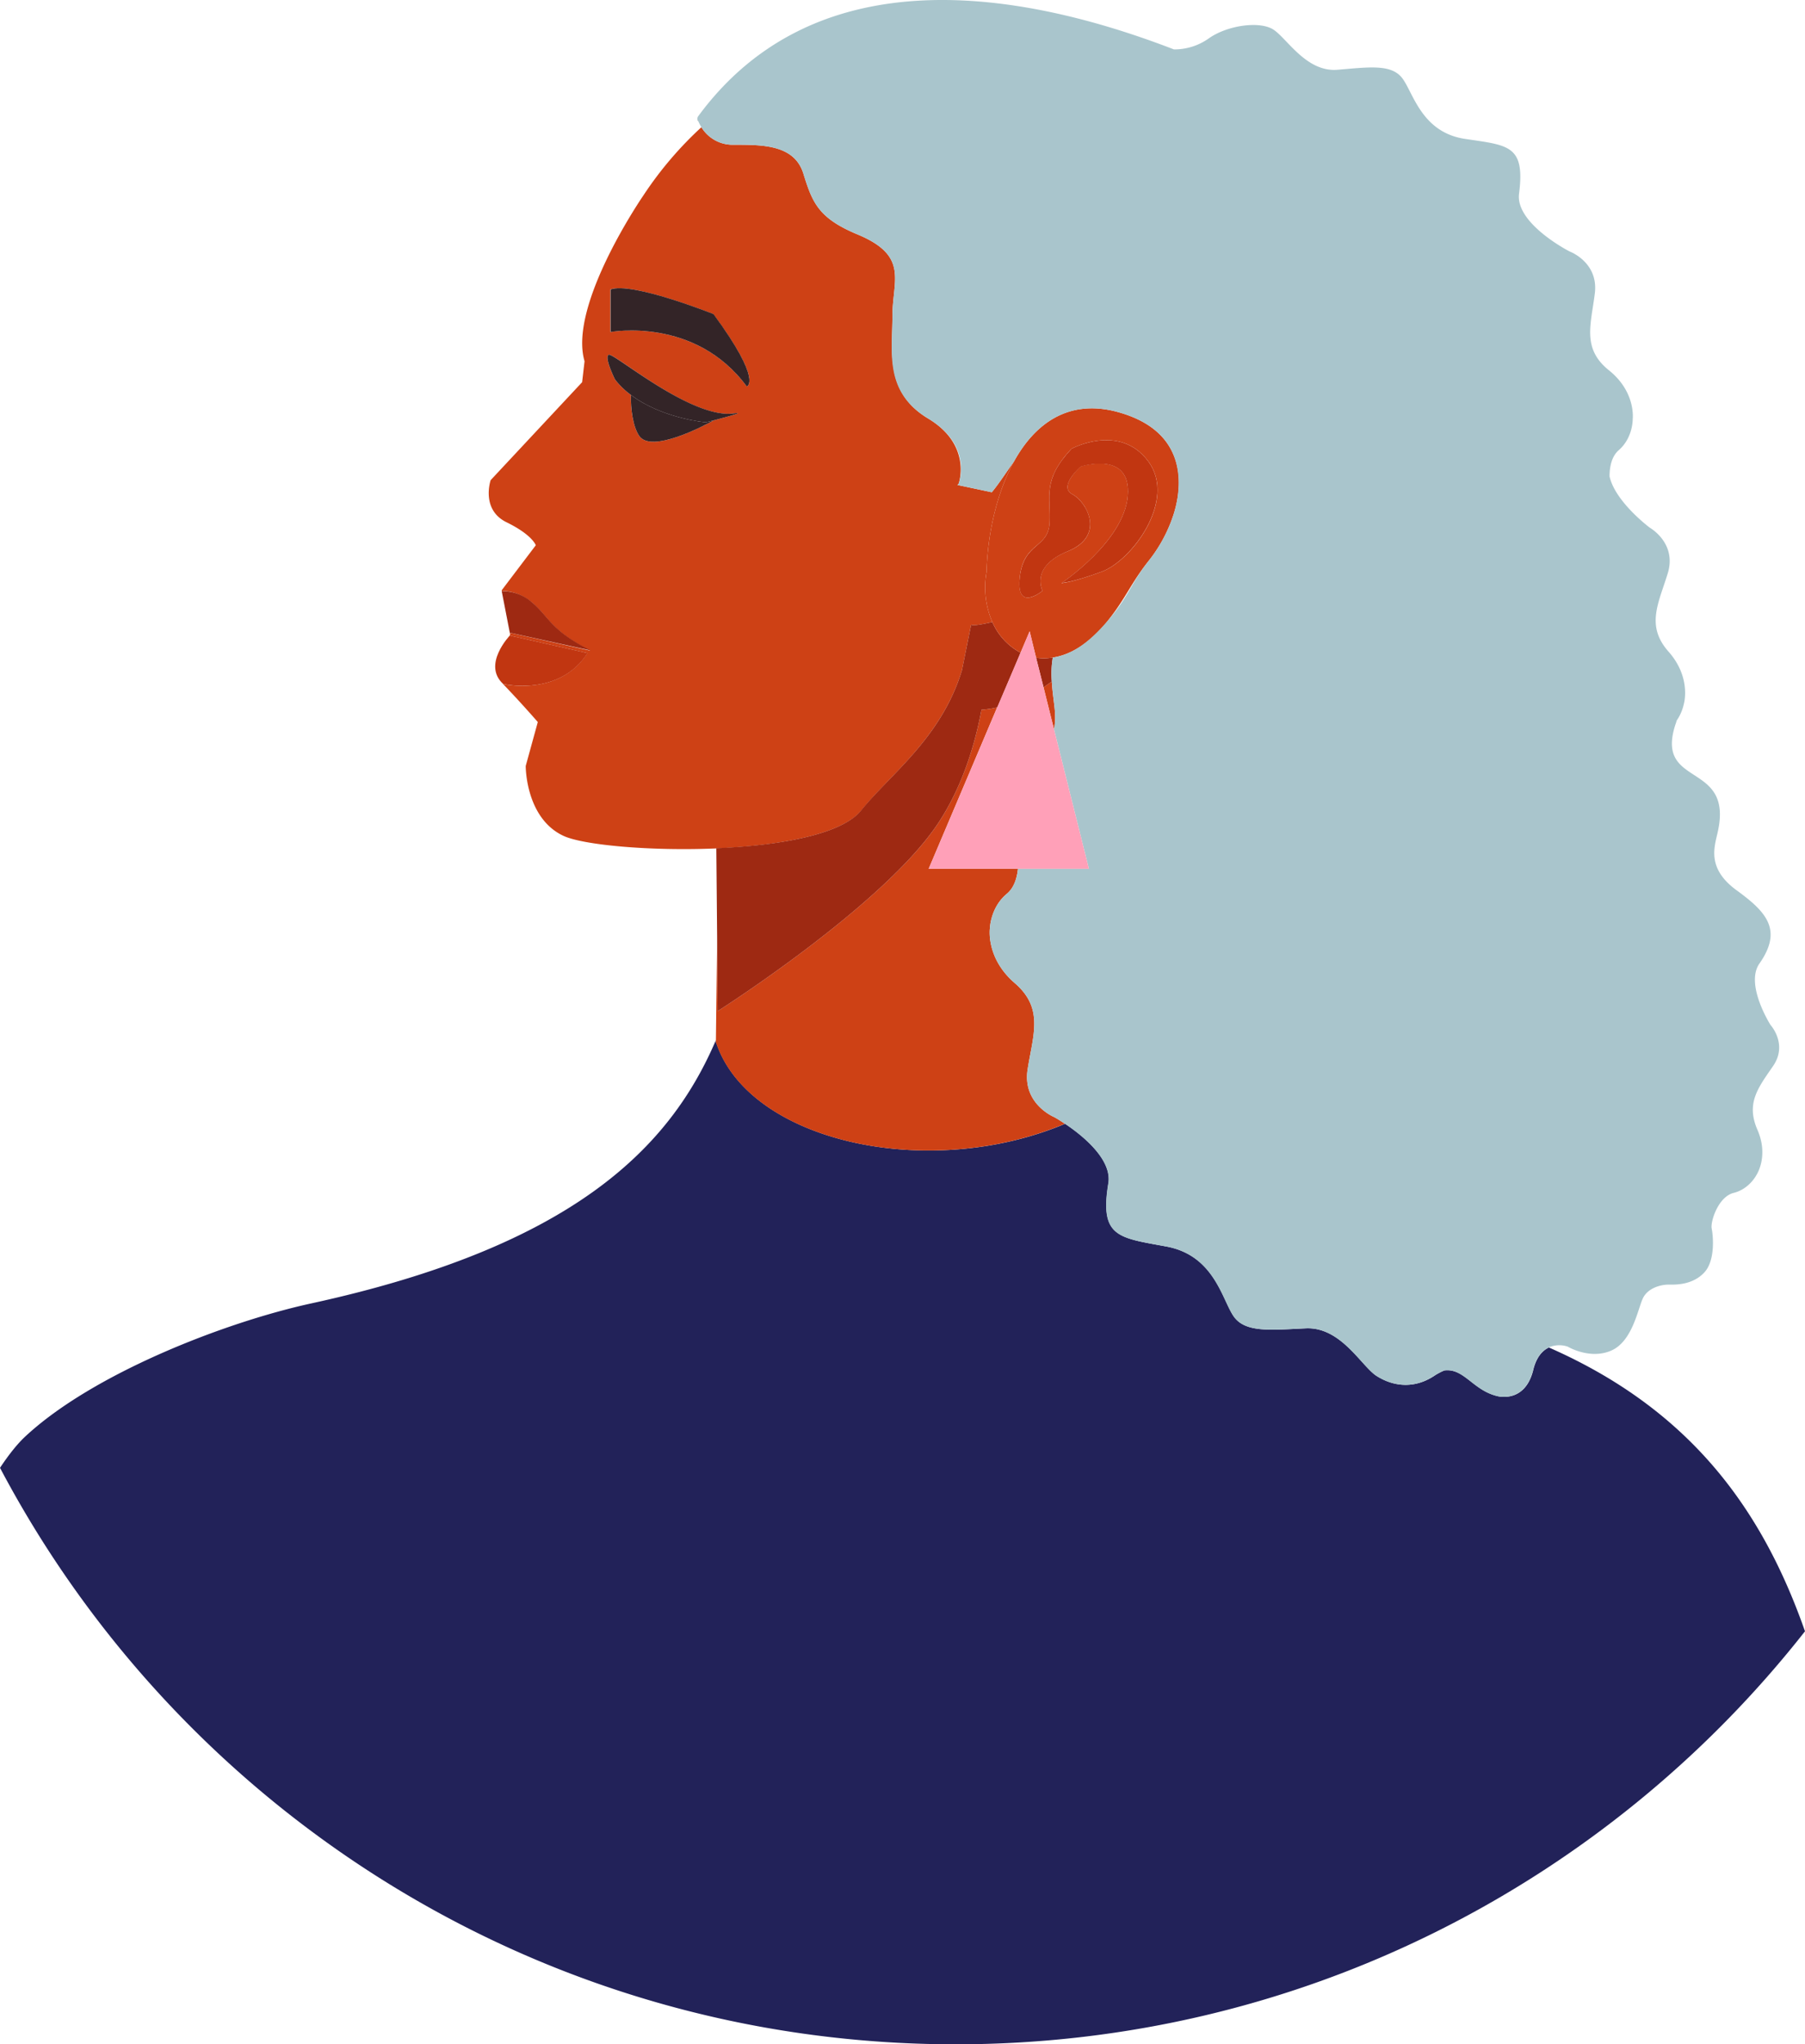 <svg xmlns="http://www.w3.org/2000/svg" width="895.8" height="1014.2" viewBox="0 -0.012 895.8 1014.212" style=""><g><title>afro32_299023604</title><g data-name="Layer 2"><path d="M895.8 809.3c-98.1 124.8-250.5 204.9-421.5 204.9-205.8 0-384.5-115.9-474.3-286 4.4-6.6 8.6-11.9 12.6-15.6 33.4-31.1 98.8-56.6 142-66 129.8-28.3 177.9-77.2 200.7-130.6v1.1a.1.1 0 0 0 .1.1v.2h.1c16.4 48.9 105 68.8 173.1 40.1 8.4 5.6 23.5 17.6 21.5 29.6-4.4 26.8 5.1 26.9 28.8 31.3s27.6 26.1 33.3 34.5 18.4 6.9 35.9 6.1 27.6 18.8 35.1 23.6 17.9 6.9 28.4.1a29.6 29.6 0 0 1 5.2-2.8c9.8-1.3 14.2 9.8 26.3 12.7 0 0 13.6 3.9 17.8-12.8 1.6-6.7 4.7-9.8 7.8-11.3 69.9 30.7 105.8 80 127.1 140.8z" fill="#222259"></path><path d="M355.3 517.4h.1c0-.1 0-.1-.1-.2z" fill="#ce4115"></path><g fill="#ce4115"><path d="M523.2 554.2s-15.9-6.5-13.2-23.7 8.2-30.2-6.4-42.8-12.3-27.4-12.3-27.4.3-10.2 8.4-16.9c3.5-2.9 5-7.6 5.5-12.4h-44.3l34-80.1a48.8 48.8 0 0 1-7.8 1.2c-3.5 18.8-10.1 39.1-21.5 56.3-27.1 40.9-109.4 93.2-109.4 93.2l-.3-36.9-.6 51.3v1.1a.1.1 0 0 0 .1.1v.2c16.4 48.9 105 68.8 173.1 40.1-3.1-2.1-5.3-3.3-5.3-3.3z"></path><path d="M523.6 354.6c0-3.5-1.2-9.7-1.6-16.5l-4.1 2.9 5.2 20.9a33.5 33.5 0 0 0 .5-7.3z"></path></g><path d="M489.6 283.8c.5-18.1 4.8-38.9 13.7-55-4.2 5.9-7.8 11.5-11.1 15.4l-17-3.6.6-.7c.3-.9 6.3-19.4-15.2-32.3s-17.7-33.1-17.7-50.8 8.4-29.8-17.3-40.5c-19.5-8.1-22.4-15.8-26.9-30.2s-20.2-14.3-34.6-14.3a18.1 18.1 0 0 1-16-8.7 181.6 181.6 0 0 0-28.7 33.7s-37.5 54.3-29.3 82.4l-1.2 10.4-45.4 48.6s-5 14.6 7.9 20.9 14.5 11.4 14.5 11.4L249 292.8v.5c.7-.1 7.7-.5 14.8 5.4 8.6 7.1 9 13.8 29.2 24.1l-40-8.9.2 1-.3.4 38.6 8.7c-14 21.9-41.9 15.3-41.9 15.3 8.7 9 17.3 18.9 17.3 18.9l-6 21.8c0 .5 0 25.8 18.6 34.6 9.6 4.6 43 7.7 76 6.3 31.3-1.4 62.3-6.9 72-18.9 14.1-17.7 39.7-35.9 49.9-69.5l4.6-22.8c-.2.9 3.9.4 10.5-1.1a43 43 0 0 1-2.9-24.8zm-135.3-75.3c-4.9 2.7-31.1 16.6-37.1 7.7-3.1-4.6-4.2-13.3-4.1-20.3a38.4 38.4 0 0 1-7.9-7.7s-5.5-10.9-3.1-12.2 40.9 32 62 29.1c6.4-.9-3.7 1.8-9.8 3.4zm16.3-16.8c-25.7-34.8-67.7-27-67.7-27v-21.1c10.5-4 51.1 12.2 51.1 12.2 24.9 33.7 16.6 35.9 16.6 35.9z" fill="#ce4115"></path><path d="M370.6 191.7s8.3-2.2-16.5-35.9c0 0-40.6-16.2-51.1-12.2v21.1s41.9-7.8 67.6 27z" fill="#332427"></path><path d="M350.2 209.5s-21.7-1.9-37.1-13.6c-.1 7 1 15.7 4.1 20.3 6 8.9 32.2-5 37.1-7.7z" fill="#332427"></path><path d="M263.9 298.7a21.9 21.9 0 0 0-14.8-5.4h-.1l4 20.6h.1l40.1 8.8c-20.3-10.2-20.7-16.9-29.3-24z" fill="#9e2912"></path><path d="M346.5 60c-.2-.1-.4-.5-.4-1.1a3.6 3.6 0 0 0 .4 1.1z" fill="#332427"></path><g fill="#9e2912"><path d="M522.5 326.2a25.7 25.7 0 0 1-8.3.1l3.7 14.7 4.1-2.9a47.5 47.5 0 0 1 .5-11.9z"></path><path d="M492.5 308.6c-6.6 1.5-10.7 2-10.5 1.1l-4.6 22.8c-10.2 33.6-35.8 51.8-50 69.5-9.6 12-40.6 17.5-71.9 18.8l.4 43.9.3 36.9s82.3-52.3 109.4-93.2c11.4-17.2 18-37.5 21.5-56.3a51.9 51.9 0 0 0 7.9-1.2l11.5-27.1a31.1 31.1 0 0 1-14-15.2z"></path></g><path d="M291.6 324l-38.6-8.7s-13.8 14.4-3.3 24c0 0 27.9 6.6 41.9-15.3z" fill="#c13611"></path><path d="M581.9 224.5c-4.1-8.9-12.7-16.3-27.9-20.3-23.9-6.2-40.4 6-50.7 24.6-8.9 16.1-13.2 36.9-13.7 55a43 43 0 0 0 2.9 24.8 31.1 31.1 0 0 0 14 15.2l4.5-10.6 3.2 13.1a25.7 25.7 0 0 0 8.3-.1c8.8-1.3 18.4-7 27.5-18.5s11.2-18.4 20.5-30a73.1 73.1 0 0 0 12-22.7c3.2-10.2 3.8-21.2-.6-30.5zm-35.1 59.1c-14.9 5.5-20 5.7-20 5.7s31.1-20.7 32.9-43.4-23.4-14.5-23.4-14.5-11.3 10-4.1 13.8 16.6 20.7-2.3 28.3-12.5 19.6-12.5 19.6-13.2 11-11.3-6.7 14.2-14.1 14.8-27.2-3.7-21 10.9-36.6c0 0 23.9-12.9 38.1 6.3s-8.1 49.2-23.1 54.7z" fill="#ce4115"></path><path d="M569.9 228.9c-14.2-19.2-38.1-6.3-38.1-6.3-14.6 15.6-10.3 23.5-10.9 36.6s-12.8 9.5-14.8 27.2 11.3 6.7 11.3 6.7-6.4-11.9 12.5-19.6 9.5-24.5 2.3-28.3 4.1-13.7 4.1-13.7 25.2-8.3 23.4 14.4-32.8 43.3-32.8 43.3 5-.1 19.9-5.6 37.3-35.5 23.1-54.7z" fill="#c13611"></path><path d="M354.3 208.5c6.1-1.6 16.2-4.3 9.8-3.4-21.1 2.8-59.6-30.3-62-29.1s3.1 12.2 3.1 12.2a38.4 38.4 0 0 0 7.9 7.7c15.4 11.7 37.1 13.6 37.1 13.6z" fill="#332427"></path><path d="M878.7 508.5s-12.8-20.1-5.5-30.5c11.7-16.7 3.4-25.6-11.3-36.3s-11.2-21.1-9.5-28.5c8.4-36.1-31.3-21.8-20.9-53.8a13 13 0 0 0 .6-1.9 23.2 23.2 0 0 0 3.6-8.4s3.8-12.9-7.6-25.8-5-23.9-.4-38.9-8.9-22.6-8.9-22.6-17.2-12.8-20-25.5c0-4.8 1.1-10 4.6-13 7.1-6.2 6.9-15.4 6.9-15.4s1.7-13.4-11.8-24.2-8.9-22.7-7-38.2-12.6-20.8-12.6-20.8-27-13.8-25-28.7c3.1-24.1-5.4-23.9-26.8-27.1s-25.6-22.5-31-29.9-16.6-5.7-32.3-4.4-25.3-16-32.1-20.1-22.4-2-31.6 4.4a29.5 29.5 0 0 1-17.5 5.6C500.4-7.2 402.9-19.2 346.4 57.8a2.6 2.6 0 0 0-.3 1.1 3.6 3.6 0 0 0 .4 1.1 23.3 23.3 0 0 0 1.6 3.1 18.1 18.1 0 0 0 16 8.7c14.4 0 30.2 0 34.6 14.3s7.4 22.1 26.9 30.2c25.7 10.7 17.3 22.8 17.3 40.5s-4.4 37.5 17.7 50.8 15.5 31.4 15.2 32.3l-.6.7 17 3.6c3.3-3.9 6.9-9.5 11.1-15.4 10.3-18.6 26.8-30.8 50.7-24.6 15.2 4 23.8 11.4 27.9 20.3s3.8 20.3.6 30.5a73.1 73.1 0 0 1-12 22.7c-9.3 11.6-10.1 17.9-20.5 30s-18.7 17.2-27.5 18.5a47.5 47.5 0 0 0-.5 11.9c.4 6.8 1.6 13 1.6 16.5a33.5 33.5 0 0 1-.5 7.3l17.3 69.1h-35.2c-.5 4.8-2 9.5-5.5 12.4-8.1 6.7-8.4 16.9-8.4 16.9s-2.3 14.8 12.3 27.4 9.1 25.6 6.4 42.8 13.2 23.7 13.2 23.7 2.2 1.2 5.3 3.3c8.4 5.6 23.5 17.6 21.5 29.6-4.4 26.8 5.1 26.9 28.8 31.3s27.6 26.1 33.3 34.5 18.4 6.9 35.9 6.1 27.6 18.8 35.1 23.6 17.9 6.9 28.4.1a29.6 29.6 0 0 1 5.2-2.8c9.8-1.3 14.2 9.8 26.3 12.7 0 0 13.6 3.9 17.8-12.8 1.6-6.7 4.7-9.8 7.8-11.3a12.8 12.8 0 0 1 9.5-.4s10.8 6.5 21.4 2 13.3-20.5 15.8-25.9 9.3-7 13.2-6.9 11.9-.1 17.4-6.1 4.3-18.3 3.6-21.7 3.2-15.8 10.9-17.7 11.2-8.7 11.2-8.7 6.4-9.3.6-22.6.4-20.9 7.8-31.7-1.3-20.3-1.3-20.3z" fill="#a9c5cc"></path><path fill="#ffa0b8" d="M540.4 431h-79.5l34-80.1 11.6-27.1 4.5-10.6 3.2 13.1 3.7 14.7 5.2 20.9 17.3 69.1z"></path></g></g></svg>